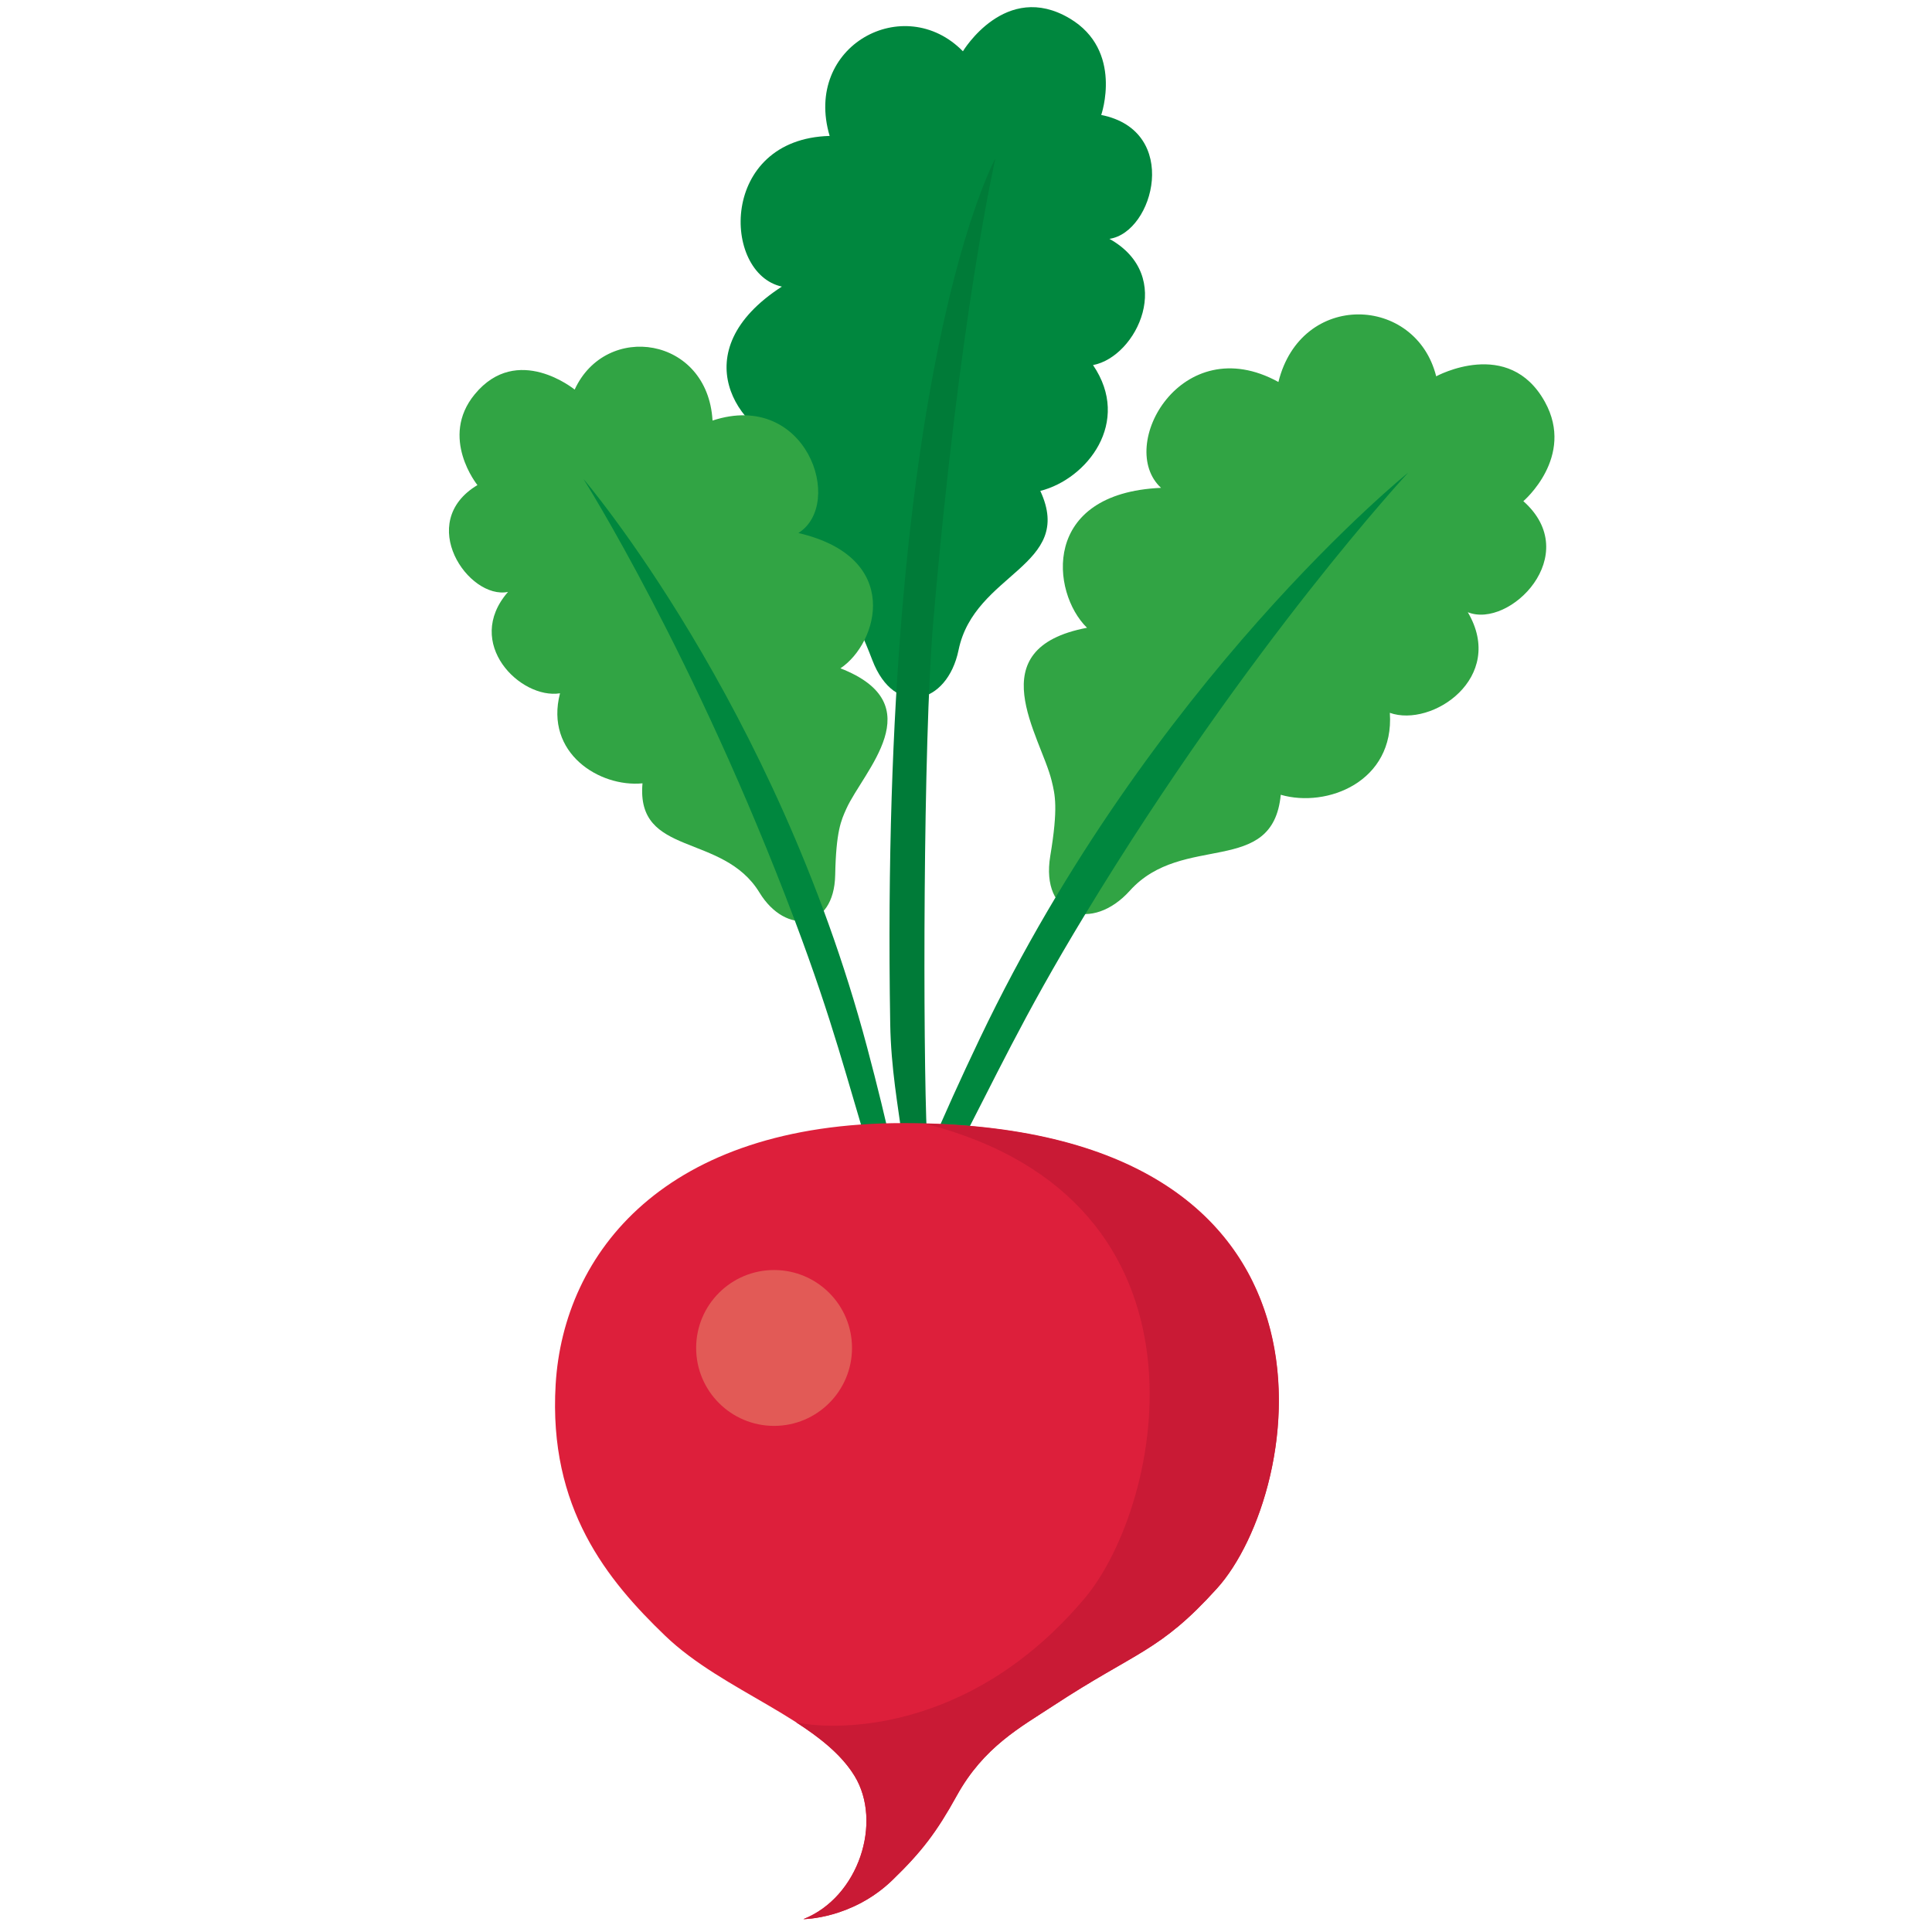 <?xml version="1.0" encoding="utf-8"?>
<!-- Generator: Adobe Illustrator 16.0.0, SVG Export Plug-In . SVG Version: 6.00 Build 0)  -->
<!DOCTYPE svg PUBLIC "-//W3C//DTD SVG 1.1//EN" "http://www.w3.org/Graphics/SVG/1.1/DTD/svg11.dtd">
<svg version="1.1" id="Layer_1" xmlns="http://www.w3.org/2000/svg" xmlns:xlink="http://www.w3.org/1999/xlink" x="0px" y="0px"
	 width="270px" height="270px" viewBox="0 0 270 270" enable-background="new 0 0 270 270" xml:space="preserve">
<g>
	<g>
		<g>
			<path fill="#00873E" d="M145.385,68.605c6.521-1.649,12.806-9.607,7.367-17.584c6.132-1.167,11.573-12.464,2.292-17.641
				c6.224-0.913,9.96-15.112-1.147-17.313c0,0,3.143-9.001-4.403-13.489c-8.98-5.341-14.925,4.59-14.925,4.59
				c-8.188-8.356-22.355-0.798-18.625,11.829c-15.449,0.418-15.072,19.227-6.677,21.056c-14.105,9.125-5.896,20.397,0.961,22.103
				c-11.703,10.201,2.044,16.291,6.552,20.958c1.376,1.426,2.687,2.746,5.13,9.142c3.083,8.067,10.472,6.261,12.053-1.422
				C136.188,80.022,150.268,79.145,145.385,68.605z"/>
			<path fill="#007B38" d="M139.114,22.124c0,0-16.22,29.214-14.705,120.942c0.104,6.256,1.102,11.556,1.689,16.084
				c0.285,2.194,3.538,1.921,3.437-0.289c-0.556-12.171-0.554-55.15,0.883-71.883C134.129,43.711,139.114,22.124,139.114,22.124z"/>
		</g>
		<g>
			<path fill="#31A444" d="M178.988,111.071c6.461,1.873,15.904-1.816,15.245-11.45c5.882,2.093,16.285-4.904,10.895-14.062
				c5.83,2.358,16.232-8.005,7.763-15.519c0,0,7.259-6.178,3.017-13.865c-5.047-9.148-15.197-3.584-15.197-3.584
				c-2.84-11.348-18.884-11.988-22.05,0.791c-13.539-7.447-22.724,8.971-16.403,14.795c-16.782,0.742-15.397,14.617-10.345,19.556
				c-15.252,2.886-6.471,15.09-4.939,21.396c0.468,1.924,0.932,3.726-0.195,10.479c-1.417,8.518,5.873,10.697,11.119,4.867
				C165.281,116.271,177.871,122.632,178.988,111.071z"/>
			<path fill="#00873E" d="M196.791,66.058c0,0-35.914,28.925-59.85,79.053c-2.757,5.777-4.999,10.767-6.825,15.065
				c-0.882,2.083,2.13,3.525,3.184,1.523c5.802-11.027,9.465-19.274,18.376-33.958C174.714,89.786,196.791,66.058,196.791,66.058z"
				/>
		</g>
		<g>
			<path fill="#31A444" d="M89.79,109.472c-5.992,0.583-13.695-4.217-11.528-12.583c-5.519,0.874-13.52-6.997-7.267-14.167
				c-5.52,1.114-12.963-9.715-4.274-14.931c0,0-5.37-6.632-0.371-12.695c5.949-7.216,13.96-0.65,13.96-0.65
				c4.369-9.516,18.588-7.437,19.268,4.327c13.14-4.321,18.514,11.635,11.997,15.717c14.641,3.418,11.137,15.397,5.878,18.909
				c12.944,5.051,3.208,14.342,0.822,19.636c-0.729,1.617-1.434,3.125-1.555,9.251c-0.156,7.73-6.928,8.445-10.584,2.451
				C100.992,116.306,88.867,119.828,89.79,109.472z"/>
			<path fill="#00873E" d="M81.539,66.939c0,0,26.833,31.363,39.636,79.405c1.475,5.536,2.626,10.297,3.521,14.378
				c0.435,1.979-2.453,2.751-3.05,0.815c-3.287-10.655-5.153-18.515-10.574-32.9C97.055,91.451,81.539,66.939,81.539,66.939z"/>
		</g>
	</g>
	<g>
		<g>
			<path fill="#DD1F3B" d="M77.652,193.492c-1.026,17.289,7.22,27.335,15.311,35.112c8.17,7.854,21.579,11.63,26.451,19.567
				c3.956,6.442,0.616,16.965-7.138,20.03c0,0,6.797,0,12.443-5.458c4.086-3.951,6.186-6.716,8.99-11.793
				c3.768-6.823,8.937-9.581,13.43-12.534c11.724-7.701,14.891-7.529,22.935-16.43c12.226-13.526,21.221-65.034-43.826-65.034
				C92.962,156.953,78.747,175.038,77.652,193.492z"/>
		</g>
		<circle fill="#E25A56" cx="108.179" cy="188.379" r="10.891"/>
		<g>
			<path fill="#C91A35" d="M129.265,157.028c42.133,10.734,33.278,53.322,22.323,66.328c-16.459,19.548-35.977,18.377-40.346,17.329
				c3.422,2.207,6.378,4.564,8.171,7.486c3.956,6.442,0.616,16.965-7.138,20.03c0,0,6.797,0,12.443-5.458
				c4.086-3.951,6.186-6.716,8.99-11.793c3.768-6.824,8.937-9.581,13.43-12.534c11.724-7.701,14.891-7.529,22.935-16.43
				C182.103,208.678,190.95,158.631,129.265,157.028z"/>
		</g>
	</g>
</g>
</svg>
